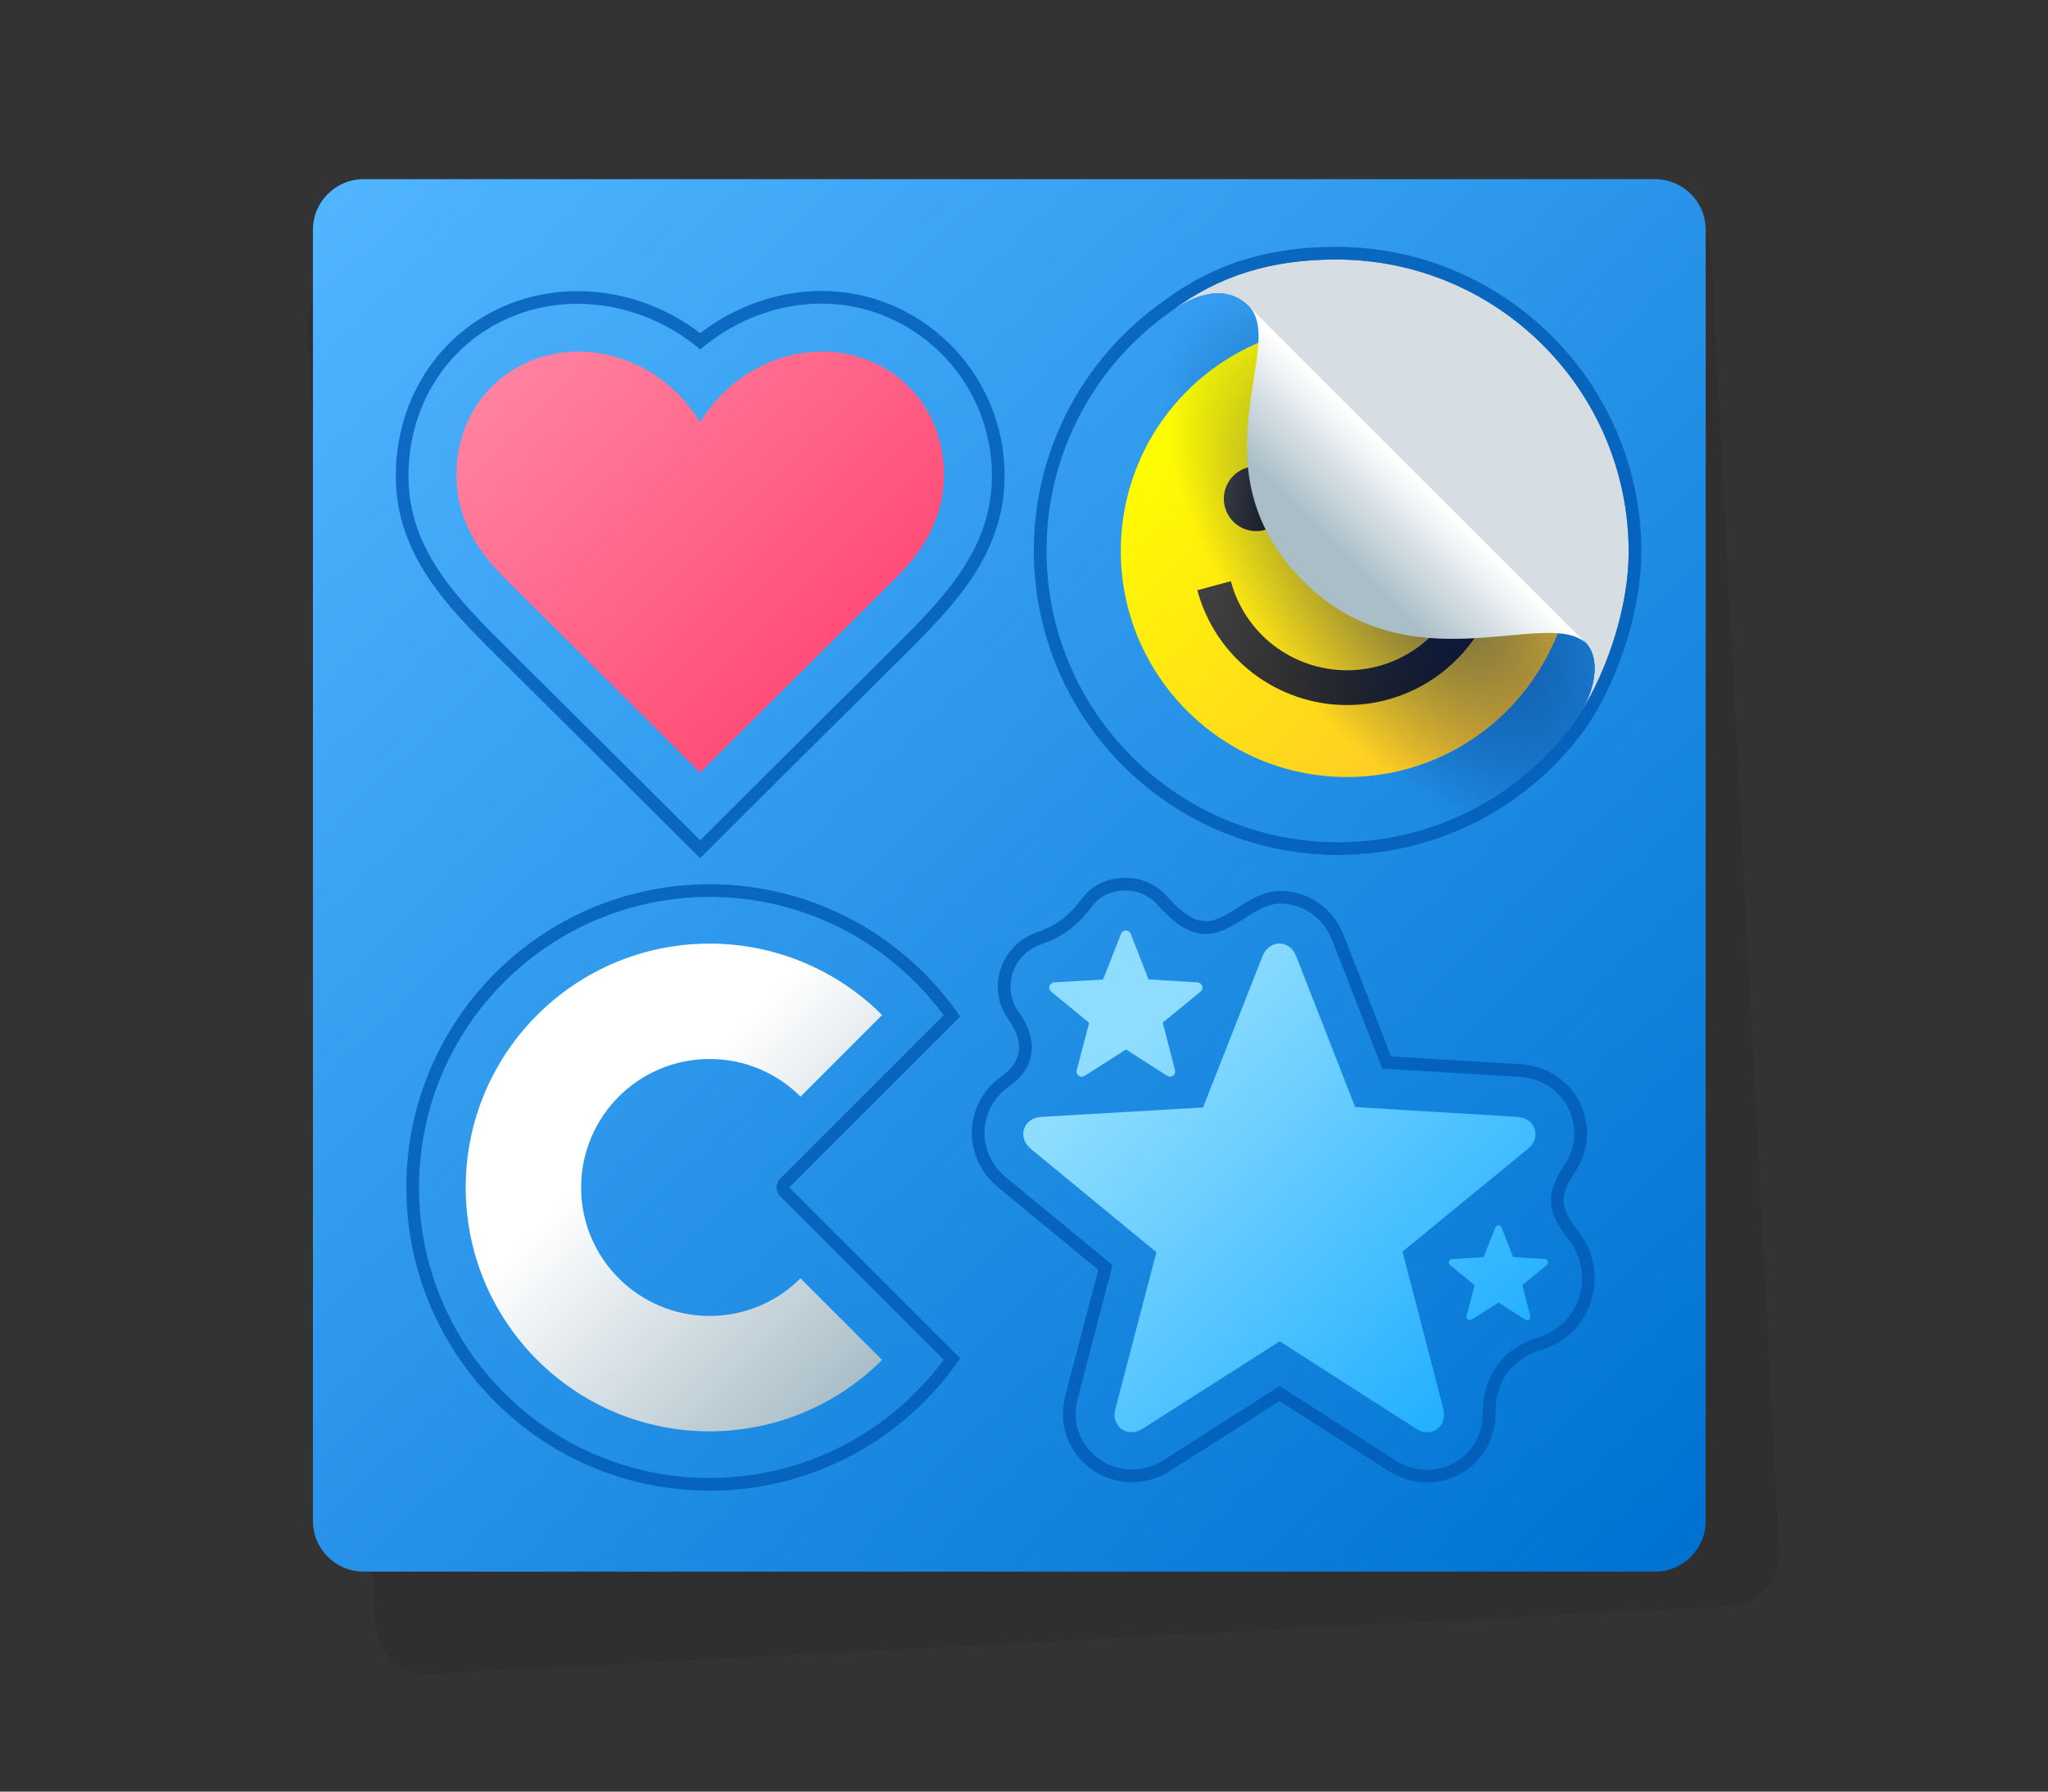 <svg width="160" height="140" viewBox="0 0 160 140" fill="none" xmlns="http://www.w3.org/2000/svg">
<rect x="0" y="0" width="160" height="140" fill="#333333" stroke="none"/>
<path fill-rule="evenodd" clip-rule="evenodd" d="M27.785 21.144L129.469 15.816C131.663 15.7 133.551 17.4 133.666 19.594L138.995 121.279C139.11 123.472 137.41 125.36 135.216 125.476L33.532 130.804C31.339 130.919 29.45 129.219 29.335 127.026L24.006 25.341C23.891 23.148 25.591 21.26 27.785 21.144Z" fill="#191919" fill-opacity="0.14"/>
<path d="M129.301 14H28.405C26.22 14 24.448 15.771 24.448 17.957V118.853C24.448 121.038 26.22 122.81 28.405 122.81H129.301C131.487 122.81 133.258 121.038 133.258 118.853V17.957C133.258 15.771 131.487 14 129.301 14Z" fill="url(#paint0_linear)"/>
<path opacity="0.5" fill-rule="evenodd" clip-rule="evenodd" d="M127.241 43.135C127.241 47.288 125.652 52.278 123.421 55.806C123.304 55.996 123.177 56.185 123.042 56.371C118.847 62.174 112.041 65.817 104.559 65.817C91.965 65.817 81.757 55.609 81.757 43.016C81.757 38.594 83.029 34.409 85.268 30.858C86.878 28.306 88.986 26.081 91.482 24.334L91.483 24.333C95.234 21.518 99.349 20.279 104.385 20.279C117.008 20.279 127.241 30.512 127.241 43.135Z" fill="#00195A"/>
<path fill-rule="evenodd" clip-rule="evenodd" d="M103.714 41.396L123.386 55.862C125.635 52.331 127.241 47.31 127.241 43.135C127.241 30.512 117.008 20.279 104.385 20.279C99.348 20.279 95.233 21.518 91.482 24.334L103.714 41.396Z" fill="#D6DEE3"/>
<path fill-rule="evenodd" clip-rule="evenodd" d="M107.433 39.242L123.54 49.947C125.115 50.993 124.848 53.875 123.042 56.371C118.847 62.174 112.041 65.817 104.559 65.817C91.965 65.817 81.757 55.609 81.757 43.016C81.757 38.594 83.029 34.409 85.268 30.858C86.878 28.306 88.986 26.081 91.482 24.334C93.015 23.26 95.609 21.99 97.567 23.938C97.809 24.178 98.041 24.468 98.259 24.812L107.433 39.242Z" fill="url(#paint1_linear)"/>
<path fill-rule="evenodd" clip-rule="evenodd" d="M107.433 39.242L123.54 49.947C125.115 50.993 124.848 53.875 123.042 56.371C118.847 62.174 112.041 65.817 104.559 65.817C91.965 65.817 81.757 55.609 81.757 43.016C81.757 38.594 83.029 34.409 85.268 30.858C86.878 28.306 88.986 26.081 91.482 24.334C93.015 23.26 95.609 21.99 97.567 23.938C97.809 24.178 98.041 24.468 98.259 24.812L107.433 39.242Z" fill="url(#paint2_linear)"/>
<path fill-rule="evenodd" clip-rule="evenodd" d="M107.433 39.242L123.54 49.947C125.115 50.993 124.848 53.875 123.042 56.371C118.847 62.174 112.041 65.817 104.559 65.817C91.965 65.817 81.757 55.609 81.757 43.016C81.757 38.594 83.029 34.409 85.268 30.858C86.878 28.306 88.986 26.081 91.482 24.334C93.015 23.26 95.609 21.99 97.567 23.938C97.809 24.178 98.041 24.468 98.259 24.812L107.433 39.242Z" fill="url(#paint3_linear)"/>
<path fill-rule="evenodd" clip-rule="evenodd" d="M107.433 39.242L123.54 49.947C125.115 50.993 124.848 53.875 123.042 56.371C118.847 62.174 112.041 65.817 104.559 65.817C91.965 65.817 81.757 55.609 81.757 43.016C81.757 38.594 83.029 34.409 85.268 30.858C86.878 28.306 88.986 26.081 91.482 24.334C93.015 23.26 95.609 21.99 97.567 23.938C97.809 24.178 98.041 24.468 98.259 24.812L107.433 39.242Z" fill="url(#paint4_linear)"/>
<path d="M121.925 48.873L107.434 39.242L99.274 26.407C92.448 28.853 87.564 35.38 87.564 43.048C87.564 52.808 95.476 60.72 105.235 60.72C112.954 60.72 119.517 55.771 121.925 48.873Z" fill="url(#paint5_linear)"/>
<path d="M98.144 41.503C99.542 41.503 100.676 40.369 100.676 38.97C100.676 37.572 99.542 36.438 98.144 36.438C96.745 36.438 95.611 37.572 95.611 38.97C95.611 40.369 96.745 41.503 98.144 41.503Z" fill="url(#paint6_linear)"/>
<path d="M116.93 46.118C115.513 51.407 110.711 55.094 105.235 55.094C99.758 55.094 94.957 51.407 93.54 46.118L96.161 45.417C97.262 49.529 100.981 52.378 105.235 52.378C109.49 52.378 113.209 49.529 114.31 45.417L116.93 46.118Z" fill="url(#paint7_linear)"/>
<path d="M86.228 29.454C87.685 27.486 89.456 25.753 91.482 24.334C93.016 23.261 95.61 21.99 97.567 23.938C97.809 24.178 98.041 24.468 98.26 24.812L107.434 39.242L123.54 49.947C125.115 50.993 124.849 53.875 123.043 56.371C119.93 60.677 115.378 63.795 110.18 65.116C106.292 62.43 102.366 58.92 98.733 54.728C91.267 46.113 86.826 36.678 86.228 29.454Z" fill="url(#paint8_radial)"/>
<path fill-rule="evenodd" clip-rule="evenodd" d="M101.589 45.173C93.234 36.453 100.54 26.909 97.567 23.938L123.949 50.303C120.943 47.322 109.944 53.895 101.589 45.173Z" fill="url(#paint9_linear)"/>
<path fill-rule="evenodd" clip-rule="evenodd" d="M73.746 37.184C73.746 31.993 70.33 28.522 66.242 27.677C62.153 26.833 57.394 28.615 54.702 32.992C52.011 28.615 47.249 26.834 43.163 27.677C39.076 28.52 35.659 31.992 35.659 37.184C35.659 40.277 37.162 42.901 39.188 44.928C44.346 50.085 49.552 55.217 54.702 60.367C59.845 55.224 65.055 50.087 70.214 44.928C72.322 42.821 73.746 40.166 73.746 37.184Z" fill="url(#paint10_linear)"/>
<path fill-rule="evenodd" clip-rule="evenodd" d="M101.247 74.676L105.871 86.509L118.517 87.275C120.02 87.366 120.41 88.918 119.398 89.749L109.572 97.803L112.752 110.068C113.13 111.524 111.773 112.375 110.671 111.67L99.975 104.814L89.293 111.629C88.024 112.437 86.797 111.411 87.127 110.144L90.342 97.853L80.561 89.8C79.398 88.844 79.996 87.359 81.304 87.281L93.986 86.54L98.622 74.749C99.172 73.348 100.77 73.458 101.247 74.676Z" fill="url(#paint11_linear)"/>
<path fill-rule="evenodd" clip-rule="evenodd" d="M88.348 72.994L89.731 76.534L93.514 76.763C93.963 76.79 94.081 77.254 93.778 77.502L90.838 79.911L91.79 83.58C91.903 84.016 91.497 84.271 91.168 84.059L87.968 82.009L84.773 84.048C84.394 84.29 84.026 83.982 84.126 83.603L85.087 79.926L82.16 77.518C81.814 77.231 81.992 76.788 82.384 76.764L86.177 76.543L87.564 73.017C87.728 72.596 88.206 72.63 88.348 72.994Z" fill="url(#paint12_linear)"/>
<path fill-rule="evenodd" clip-rule="evenodd" d="M117.316 95.941L118.213 98.234L120.665 98.382C120.955 98.4 121.031 98.7 120.834 98.862L118.93 100.422L119.547 102.799C119.62 103.082 119.358 103.247 119.143 103.11L117.071 101.782L115.001 103.102C114.754 103.259 114.517 103.06 114.58 102.814L115.204 100.432L113.307 98.871C113.083 98.686 113.199 98.398 113.452 98.383L115.91 98.24L116.808 95.954C116.915 95.682 117.224 95.704 117.316 95.941Z" fill="url(#paint13_linear)"/>
<g opacity="0.8">
<path fill-rule="evenodd" clip-rule="evenodd" d="M91.482 24.334L91.483 24.333C95.234 21.518 99.349 20.279 104.385 20.279C117.008 20.279 127.242 30.512 127.242 43.135C127.242 47.288 125.652 52.278 123.422 55.806C123.304 55.996 123.178 56.185 123.043 56.371C118.848 62.174 112.041 65.818 104.559 65.818C91.966 65.818 81.757 55.609 81.757 43.016C81.757 38.594 83.029 34.409 85.268 30.859C86.878 28.306 88.987 26.081 91.482 24.334ZM123.845 56.952C119.469 63.006 112.367 66.808 104.559 66.808C91.418 66.808 80.767 56.157 80.767 43.016C80.767 38.402 82.094 34.035 84.43 30.33L84.43 30.33C86.107 27.671 88.302 25.353 90.901 23.531C94.842 20.577 99.169 19.288 104.385 19.288C117.556 19.288 128.232 29.965 128.232 43.135C128.232 47.495 126.58 52.663 124.262 56.332C124.132 56.541 123.993 56.748 123.845 56.952Z" fill="#005AB4"/>
<path fill-rule="evenodd" clip-rule="evenodd" d="M77.492 37.184C77.492 29.058 70.355 22.677 62.198 23.871C59.575 24.255 57.092 25.374 55.013 27.051L54.702 27.302L54.391 27.051C50.597 23.992 45.408 22.885 40.789 24.445C35.389 26.269 31.913 31.288 31.913 37.184C31.913 42.987 35.743 46.795 39.725 50.754C39.819 50.847 39.913 50.941 40.007 51.034C41.362 52.383 42.719 53.731 44.075 55.08C47.62 58.605 51.166 62.13 54.702 65.665L57.352 63.016C59.932 60.436 62.521 57.865 65.11 55.294C66.622 53.793 68.134 52.292 69.643 50.79L69.677 50.756C73.661 46.791 77.492 42.978 77.492 37.184ZM62.055 22.891C70.825 21.607 78.483 28.469 78.483 37.184C78.483 43.392 74.385 47.469 70.492 51.343C70.442 51.393 70.392 51.443 70.342 51.492C68.831 52.996 67.319 54.498 65.807 55.999C63.219 58.569 60.631 61.138 58.052 63.717L54.702 67.066L54.351 66.716C50.7 63.065 47.039 59.425 43.378 55.784C42.021 54.435 40.664 53.086 39.308 51.737C39.182 51.612 39.057 51.487 38.931 51.362C35.029 47.486 30.922 43.406 30.922 37.184C30.922 30.887 34.646 25.474 40.472 23.506C45.312 21.872 50.696 22.967 54.702 26.035C56.847 24.388 59.377 23.282 62.055 22.891Z" fill="#005AB4"/>
<path fill-rule="evenodd" clip-rule="evenodd" d="M116.837 110.39C116.817 108.231 117.854 106.27 120.453 105.466C124.547 104.201 125.803 99.371 123.289 96.195C121.837 94.361 121.8 93.433 123.092 91.511C123.756 90.521 124.037 89.4 123.982 88.31C123.856 85.75 121.891 83.349 118.761 83.16L108.681 82.55L104.994 73.112C104.108 70.847 102.149 69.681 100.151 69.617C99.055 69.582 98.044 70.065 97.124 70.663C95.087 71.99 94.551 72.056 93.91 71.964C93.188 71.862 92.431 71.435 91.184 70.057C90.409 69.202 89.422 68.701 88.343 68.611C86.987 68.5 85.513 68.941 84.624 70.105C83.584 71.464 82.717 72.269 81.022 72.852C79.34 73.429 78.231 74.851 78.001 76.458C77.85 77.514 78.059 78.641 78.738 79.588C79.911 81.228 80.046 82.846 78.28 84.076C77.297 84.761 76.574 85.716 76.207 86.807C75.541 88.793 76.018 91.169 78.004 92.804L85.801 99.223L83.237 109.025C81.956 113.919 87.237 117.611 91.457 114.919L99.971 109.487L108.502 114.956C110.276 116.094 112.533 116.158 114.331 115.035C115.981 114.005 116.854 112.241 116.837 110.39ZM78.982 76.598C79.16 75.354 80.019 74.244 81.344 73.789C83.28 73.124 84.295 72.165 85.41 70.707C86.042 69.881 87.144 69.507 88.262 69.598C89.073 69.666 89.831 70.04 90.449 70.722C91.742 72.15 92.697 72.793 93.77 72.945C94.22 73.01 94.684 73.013 95.333 72.777C95.914 72.565 96.637 72.163 97.664 71.494C98.533 70.929 99.332 70.582 100.12 70.608C101.744 70.659 103.338 71.597 104.071 73.473L107.989 83.501L118.701 84.149C121.293 84.306 122.89 86.269 122.992 88.359L122.992 88.36C123.037 89.244 122.81 90.152 122.269 90.958C121.603 91.949 121.128 92.89 121.171 93.927C121.215 94.962 121.765 95.865 122.512 96.81C124.62 99.474 123.548 103.472 120.16 104.52C118.669 104.98 117.563 105.798 116.842 106.865C116.126 107.923 115.834 109.16 115.846 110.399C115.86 111.931 115.143 113.36 113.807 114.194C112.349 115.105 110.504 115.063 109.036 114.122L99.972 108.311L90.924 114.083C87.427 116.315 83.154 113.256 84.195 109.276L86.92 98.86L78.634 92.039C76.982 90.68 76.604 88.74 77.147 87.123M78.982 76.598C78.862 77.432 79.03 78.295 79.543 79.011C80.195 79.922 80.658 80.958 80.6 82.038C80.54 83.173 79.92 84.141 78.847 84.889C78.032 85.457 77.443 86.241 77.147 87.123" fill="#005AB4"/>
<path fill-rule="evenodd" clip-rule="evenodd" d="M75.015 79.441C70.749 73.197 63.574 69.098 55.441 69.098C42.355 69.098 31.746 79.707 31.746 92.792C31.746 105.878 42.355 116.485 55.441 116.485C63.574 116.485 70.749 112.386 75.015 106.142L61.665 92.792L75.015 79.441ZM73.723 106.251C69.588 111.859 62.939 115.494 55.441 115.494C42.902 115.494 32.737 105.331 32.737 92.792C32.737 80.254 42.902 70.089 55.441 70.089C62.939 70.089 69.588 73.725 73.723 79.332L60.964 92.091C60.577 92.478 60.577 93.106 60.964 93.492L73.723 106.251Z" fill="#005AB4"/>
</g>
<path fill-rule="evenodd" clip-rule="evenodd" d="M62.54 99.891L68.914 106.267C65.34 109.841 60.494 111.849 55.44 111.849C44.915 111.849 36.383 103.317 36.383 92.792C36.383 82.267 44.915 73.736 55.44 73.736C60.494 73.736 65.34 75.744 68.914 79.316L62.54 85.692C60.723 83.876 58.212 82.752 55.44 82.752C49.895 82.752 45.401 87.248 45.401 92.792C45.401 98.337 49.895 102.832 55.44 102.832C58.212 102.832 60.723 101.708 62.54 99.891Z" fill="url(#paint14_linear)"/>
<defs>
<linearGradient id="paint0_linear" x1="131.021" y1="119.511" x2="27.968" y2="13.981" gradientUnits="userSpaceOnUse">
<stop stop-color="#0073D2"/>
<stop offset="1" stop-color="#50B4FF"/>
</linearGradient>
<linearGradient id="paint1_linear" x1="131.128" y1="117.792" x2="30.459" y2="15.054" gradientUnits="userSpaceOnUse">
<stop stop-color="#0073D2"/>
<stop offset="1" stop-color="#50B4FF"/>
</linearGradient>
<linearGradient id="paint2_linear" x1="131.128" y1="117.792" x2="30.459" y2="15.054" gradientUnits="userSpaceOnUse">
<stop stop-color="#0073D2"/>
<stop offset="1" stop-color="#50B4FF"/>
</linearGradient>
<linearGradient id="paint3_linear" x1="131.128" y1="117.792" x2="30.459" y2="15.054" gradientUnits="userSpaceOnUse">
<stop stop-color="#0073D2"/>
<stop offset="1" stop-color="#50B4FF"/>
</linearGradient>
<linearGradient id="paint4_linear" x1="131.128" y1="117.792" x2="30.459" y2="15.054" gradientUnits="userSpaceOnUse">
<stop stop-color="#0073D2"/>
<stop offset="1" stop-color="#50B4FF"/>
</linearGradient>
<linearGradient id="paint5_linear" x1="92.984" y1="30.314" x2="117.928" y2="55.258" gradientUnits="userSpaceOnUse">
<stop stop-color="#FFFF00"/>
<stop offset="1" stop-color="#FFC828"/>
</linearGradient>
<linearGradient id="paint6_linear" x1="100.179" y1="38.152" x2="95.133" y2="37.334" gradientUnits="userSpaceOnUse">
<stop stop-color="#191919"/>
<stop offset="1" stop-color="#454545"/>
</linearGradient>
<linearGradient id="paint7_linear" x1="113.348" y1="51.97" x2="92.617" y2="43.854" gradientUnits="userSpaceOnUse">
<stop stop-color="#191919"/>
<stop offset="1" stop-color="#454545"/>
</linearGradient>
<radialGradient id="paint8_radial" cx="0" cy="0" r="1" gradientUnits="userSpaceOnUse" gradientTransform="translate(110.685 44.371) rotate(50.193) scale(26.272 13.316)">
<stop offset="0.182" stop-color="#00195A" stop-opacity="0.52"/>
<stop offset="1" stop-color="#00195A" stop-opacity="0"/>
</radialGradient>
<linearGradient id="paint9_linear" x1="102.613" y1="46.68" x2="111.278" y2="38.015" gradientUnits="userSpaceOnUse">
<stop stop-color="#AABEC8"/>
<stop offset="0.324" stop-color="#AABEC8"/>
<stop offset="1" stop-color="white"/>
</linearGradient>
<linearGradient id="paint10_linear" x1="63.744" y1="51.724" x2="39.493" y2="27.473" gradientUnits="userSpaceOnUse">
<stop stop-color="#FF4E78"/>
<stop offset="1" stop-color="#FF84A1"/>
</linearGradient>
<linearGradient id="paint11_linear" x1="89.529" y1="80.685" x2="117.437" y2="108.462" gradientUnits="userSpaceOnUse">
<stop stop-color="#8EDDFF"/>
<stop offset="1" stop-color="#1EAEFF"/>
</linearGradient>
<linearGradient id="paint12_linear" x1="89.529" y1="80.685" x2="117.437" y2="108.462" gradientUnits="userSpaceOnUse">
<stop stop-color="#8EDDFF"/>
<stop offset="1" stop-color="#1EAEFF"/>
</linearGradient>
<linearGradient id="paint13_linear" x1="89.529" y1="80.685" x2="117.437" y2="108.462" gradientUnits="userSpaceOnUse">
<stop stop-color="#8EDDFF"/>
<stop offset="1" stop-color="#1EAEFF"/>
</linearGradient>
<linearGradient id="paint14_linear" x1="50.226" y1="87.578" x2="68.914" y2="106.266" gradientUnits="userSpaceOnUse">
<stop stop-color="white"/>
<stop offset="1" stop-color="#AABEC8"/>
</linearGradient>
</defs>
</svg>
